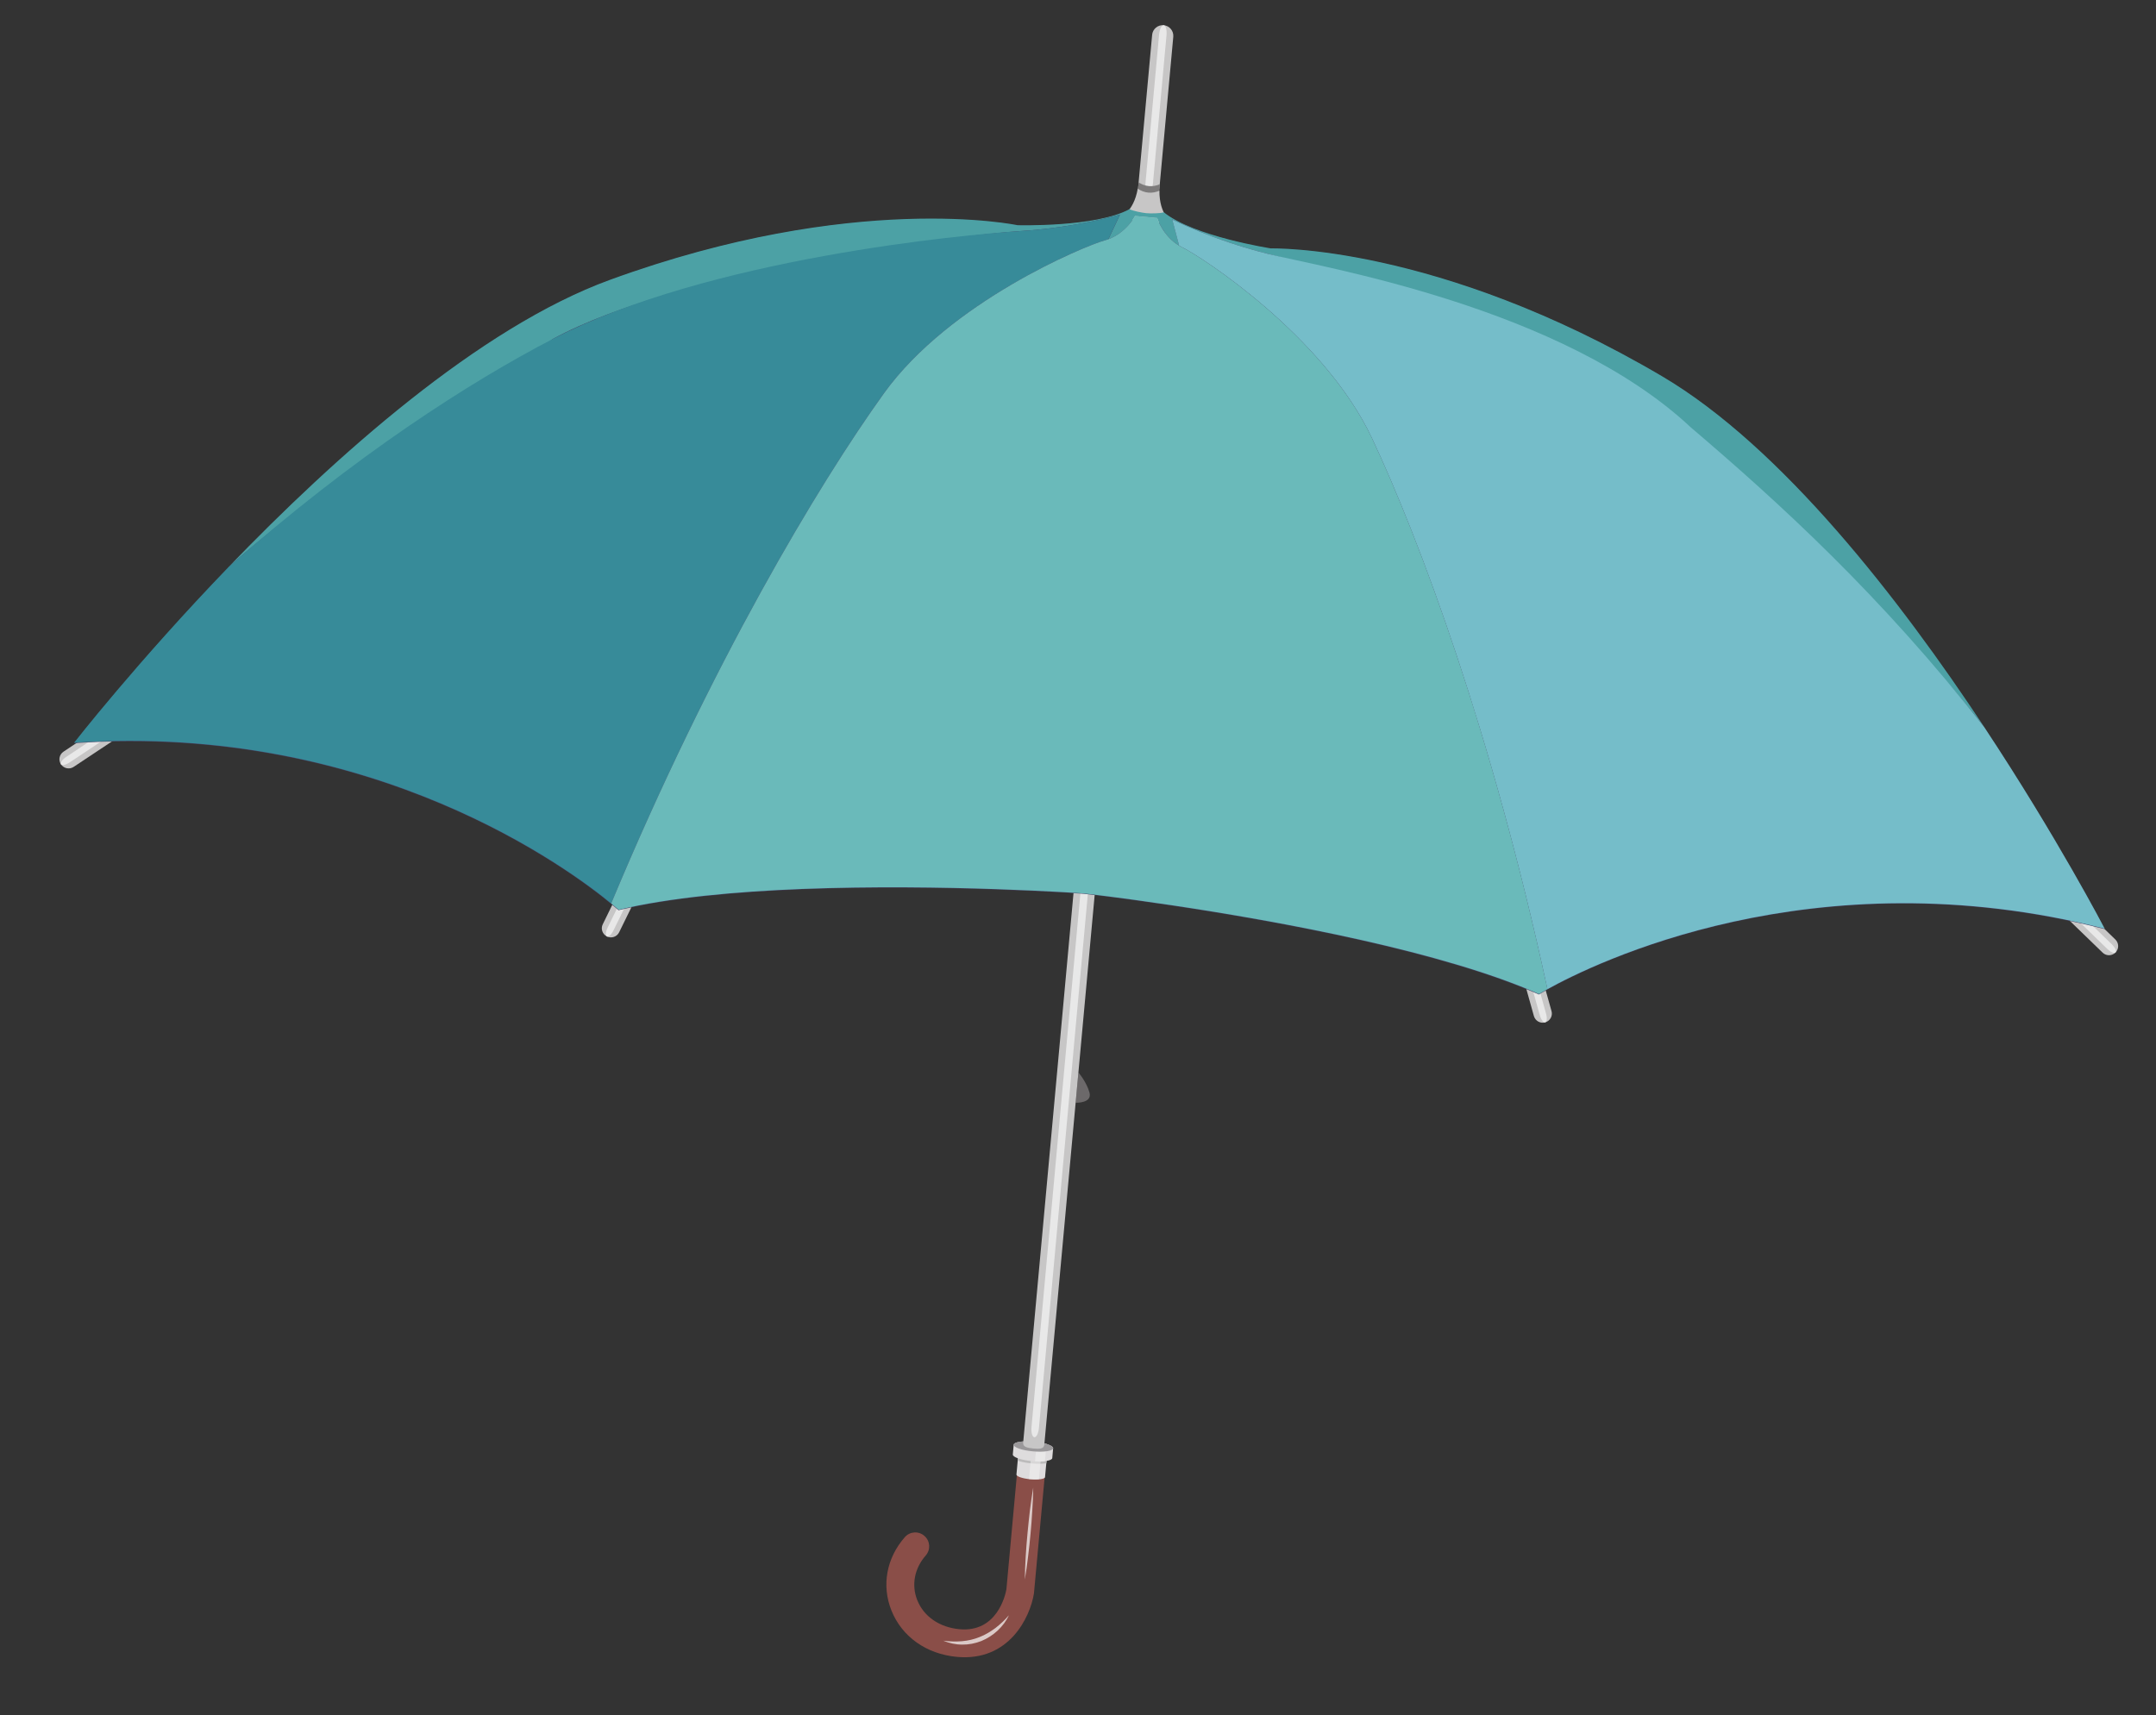 <?xml version="1.0" encoding="utf-8"?>
<!-- Generator: Adobe Illustrator 15.0.0, SVG Export Plug-In . SVG Version: 6.00 Build 0)  -->
<!DOCTYPE svg PUBLIC "-//W3C//DTD SVG 1.1//EN" "http://www.w3.org/Graphics/SVG/1.1/DTD/svg11.dtd">
<svg version="1.1" id="Layer_1" xmlns="http://www.w3.org/2000/svg" xmlns:xlink="http://www.w3.org/1999/xlink" x="0px" y="0px"
	 width="170.156px" height="135.375px" viewBox="0 -84.125 170.156 135.375" enable-background="new 0 -84.125 170.156 135.375"
	 xml:space="preserve">
<rect x="0" y="-84.125" width="170.156" height="135.375" fill="#333333" stroke="none"/>
<g>
	<path fill="#8A4E48" d="M75.524,46.664c-2.413-0.223-4.344-1.591-5.173-3.67c-0.785-1.972-0.389-4.131,1.06-5.782
		c0.4-0.457,1.094-0.499,1.546-0.097c0.459,0.402,0.504,1.085,0.104,1.544c-0.893,1.019-1.143,2.339-0.669,3.525
		c0.512,1.293,1.757,2.15,3.332,2.296c2.952,0.27,3.615-2.665,3.703-3.145l0.831-9.081c0.056-0.6,0.588-1.047,1.195-0.991
		c0.605,0.056,1.05,0.59,0.995,1.192l-0.847,9.202C81.295,43.553,79.632,47.041,75.524,46.664"/>
	<path fill="#DEDCDD" d="M80.22,32.267c-0.013,0.151,0.479,0.319,1.106,0.377c0.624,0.056,1.137-0.02,1.15-0.169l0.179-1.945
		c0.015-0.157-0.476-0.323-1.102-0.381c-0.627-0.06-1.142,0.02-1.155,0.176L80.22,32.267z"/>
	<path fill="#BCBBBB" d="M81.538,30.331c-0.624-0.059-1.145,0.019-1.158,0.173l-0.062,0.671c0.278,0.1,0.675,0.18,1.122,0.221
		c0.443,0.041,0.848,0.031,1.137-0.013l0.062-0.672C82.65,30.556,82.161,30.388,81.538,30.331"/>
	<g opacity="0.5">
		<g>
			<g>
				<defs>
					
						<rect id="SVGID_1_" x="81.32" y="30.168" transform="matrix(-0.996 -0.09 0.09 -0.996 160.268 70.079)" width="0.791" height="2.508"/>
				</defs>
				<clipPath id="SVGID_2_">
					<use xlink:href="#SVGID_1_"  overflow="visible"/>
				</clipPath>
				<path clip-path="url(#SVGID_2_)" fill="#F3F3F3" d="M81.208,32.632c0.038,0.003,0.066,0.004,0.103,0.008
					c0.262,0.025,0.492,0.025,0.693,0.01l0.218-2.385c-0.192-0.056-0.421-0.094-0.684-0.119c-0.035-0.003-0.065,0-0.102-0.003
					L81.208,32.632z"/>
			</g>
		</g>
	</g>
	<path fill="#DEDCDD" d="M79.933,30.686c-0.02,0.213,0.663,0.445,1.523,0.525c0.857,0.078,1.571-0.029,1.591-0.241l0.069-0.771
		c0.021-0.213-0.662-0.443-1.519-0.522c-0.86-0.078-1.576,0.023-1.594,0.238L79.933,30.686z"/>
	<g>
		<g>
			<g>
				<defs>
					
						<rect id="SVGID_3_" x="71.799" y="41.293" transform="matrix(-0.996 -0.092 0.092 -0.996 144.506 92.715)" width="5.162" height="3.501"/>
				</defs>
				<clipPath id="SVGID_4_">
					<use xlink:href="#SVGID_3_"  overflow="visible"/>
				</clipPath>
				<path clip-path="url(#SVGID_4_)" fill="#8A4E48" d="M76.835,44.563c-0.548,0.23-1.156,0.324-1.763,0.302
					c-0.61-0.027-1.23-0.201-1.759-0.553c-0.521-0.357-0.922-0.887-1.126-1.471c-0.212-0.575-0.273-1.184-0.213-1.772
					c0.141,0.57,0.307,1.128,0.562,1.622c0.255,0.495,0.604,0.921,1.052,1.219c0.44,0.307,0.972,0.481,1.524,0.581
					C75.667,44.577,76.244,44.604,76.835,44.563"/>
			</g>
		</g>
	</g>
	<g>
		<g>
			<g>
				<defs>
					
						<rect id="SVGID_5_" x="74.539" y="43.123" transform="matrix(-0.996 -0.091 0.091 -0.996 149.68 95.784)" width="4.989" height="2.682"/>
				</defs>
				<clipPath id="SVGID_6_">
					<use xlink:href="#SVGID_5_"  overflow="visible"/>
				</clipPath>
				<path clip-path="url(#SVGID_6_)" fill="#DBC9C7" d="M79.639,43.356c-0.425,0.917-1.234,1.664-2.192,2.057
					c-0.487,0.19-1.005,0.29-1.517,0.282c-0.516-0.003-1.025-0.119-1.485-0.309c0.997,0.127,1.983,0.077,2.873-0.292
					c0.45-0.174,0.86-0.427,1.253-0.716C78.954,44.078,79.322,43.742,79.639,43.356"/>
			</g>
		</g>
	</g>
	<g opacity="0.5">
		<g>
			<g>
				<defs>
					
						<rect id="SVGID_7_" x="81.754" y="29.73" transform="matrix(-0.996 -0.09 0.09 -0.996 161.208 68.296)" width="0.789" height="1.543"/>
				</defs>
				<clipPath id="SVGID_8_">
					<use xlink:href="#SVGID_7_"  overflow="visible"/>
				</clipPath>
				<path clip-path="url(#SVGID_8_)" fill="#F3F3F3" d="M81.685,31.23c0.294,0.025,0.561,0.025,0.793,0.004l0.129-1.395
					c-0.226-0.062-0.487-0.104-0.78-0.143L81.685,31.23z"/>
			</g>
		</g>
	</g>
	<path fill="#9A989A" d="M83.116,30.196c-0.02,0.214-0.737,0.323-1.591,0.244c-0.859-0.075-1.542-0.316-1.523-0.529
		c0.02-0.214,0.733-0.318,1.594-0.239C82.452,29.747,83.135,29.981,83.116,30.196"/>
	<path fill="#DBC9C7" d="M81.544,33.299c-0.001,0.608-0.037,1.212-0.074,1.819c-0.031,0.606-0.084,1.215-0.138,1.814
		c-0.057,0.605-0.116,1.212-0.194,1.812c-0.073,0.604-0.151,1.212-0.256,1.808c0.003-0.606,0.036-1.218,0.069-1.826
		c0.031-0.601,0.088-1.208,0.141-1.814c0.058-0.598,0.118-1.208,0.19-1.812C81.362,34.499,81.44,33.898,81.544,33.299"/>
	<path fill="#6C696A" d="M85.11,0.532l-0.22,2.389c0,0,1.315,0.056,1.098-0.79C85.762,1.286,85.11,0.532,85.11,0.532"/>
	<path fill="#C7C6C6" d="M14.216-30.915l-9.2,6.121c-0.334,0.219-0.427,0.668-0.205,0.999c0.222,0.335,0.672,0.426,1.006,0.203
		l9.199-6.119"/>
	<path fill="#E8E8E8" d="M13.623-29.96l-8.406,5.588c-0.302,0.205-0.485,0.462-0.408,0.58c0.079,0.117,0.388,0.048,0.693-0.154
		l8.407-5.589"/>
	<path fill="#C7C6C6" d="M159.009-17.653l7.942,7.691c0.285,0.277,0.293,0.734,0.013,1.019c-0.277,0.288-0.734,0.295-1.021,0.015
		l-7.938-7.688"/>
	<path fill="#E8E8E8" d="M159.42-16.605l7.252,7.021c0.259,0.258,0.394,0.543,0.292,0.645c-0.097,0.102-0.388-0.023-0.649-0.278
		l-7.248-7.023"/>
	<path fill="#C7C6C6" d="M53.728-20.456l-4.864,9.922c-0.174,0.358-0.606,0.504-0.966,0.331c-0.354-0.178-0.504-0.608-0.327-0.962
		l4.861-9.925"/>
	<path fill="#E8E8E8" d="M52.858-19.744l-4.441,9.064c-0.161,0.329-0.39,0.542-0.521,0.476c-0.125-0.063-0.099-0.375,0.062-0.703
		l4.44-9.066"/>
	<path fill="#C7C6C6" d="M118.08-14.562l2.979,10.641c0.111,0.385,0.511,0.607,0.888,0.5c0.388-0.11,0.611-0.507,0.503-0.887
		l-2.977-10.641"/>
	<path fill="#E8E8E8" d="M118.804-13.704l2.721,9.719c0.098,0.352,0.289,0.606,0.421,0.563c0.141-0.038,0.171-0.349,0.069-0.701
		l-2.716-9.724"/>
	<path fill="#C7C6C6" d="M82.419,29.914c-0.032,0.347-0.407,0.343-0.868,0.3c-0.464-0.043-0.831-0.12-0.801-0.453l4.821-52.633
		c0.042-0.46,0.451-0.802,0.911-0.761c0.464,0.042,0.799,0.453,0.758,0.914L82.419,29.914z"/>
	<path fill="#E8E8E8" d="M81.996,28.587c-0.039,0.425-0.199,0.753-0.363,0.738c-0.16-0.014-0.263-0.369-0.226-0.793l4.711-51.429
		c0.04-0.419,0.204-0.751,0.365-0.736c0.165,0.015,0.262,0.371,0.222,0.792L81.996,28.587z"/>
	<path fill="#474065" d="M156.618-26.673c-6.639-10.042-15.977-22.142-25.459-27.727c-17.719-10.441-30.85-10.088-30.85-10.088
		s-6.104-0.947-8.457-2.853c-0.269,0.101-1.07,0.1-1.373,0.072c-0.304-0.028-1.094-0.173-1.336-0.318
		c-2.66,1.446-8.839,1.267-8.839,1.267s-12.848-2.732-32.169,4.317c-10.331,3.77-21.718,13.971-30.069,22.641
		c-7.253,7.526-12.22,13.898-12.22,13.898c23.727-1.601,39.282,10.121,42.385,12.688c0.376,0.313,0.583,0.5,0.583,0.5
		c4.034-0.969,9.271-1.442,14.522-1.649c11.083-0.43,22.222,0.354,22.222,0.354c0.016,0,11.098,1.25,21.911,3.686
		c5.128,1.159,10.193,2.579,13.987,4.262c0,0,0.234-0.146,0.662-0.387c3.518-1.961,20.945-10.662,43.983-4.777
		C166.106-10.787,162.383-17.955,156.618-26.673"/>
	<path fill="#C7C6C6" d="M91.426-68.427c-0.044,0.461-0.448,0.804-0.909,0.762c-0.465-0.043-0.801-0.456-0.76-0.915l1.173-12.796
		c0.042-0.46,0.451-0.8,0.911-0.758c0.464,0.044,0.797,0.451,0.757,0.911L91.426-68.427z"/>
	<path fill="#E8E8E8" d="M90.994-69.659c-0.039,0.422-0.2,0.75-0.361,0.735s-0.264-0.367-0.226-0.789l1.071-11.687
		c0.038-0.42,0.203-0.749,0.363-0.735c0.163,0.015,0.263,0.369,0.223,0.789L90.994-69.659z"/>
	<path fill="#7D7B7B" d="M91.472-68.94l0.059-0.639c-0.264,0.114-0.553,0.171-0.854,0.144c-0.301-0.026-0.578-0.136-0.815-0.296
		l-0.06,0.639c-0.042,0.461,0.297,0.87,0.757,0.912C91.024-68.138,91.431-68.479,91.472-68.94"/>
	<path fill="#C7C6C6" d="M91.505-69.074c-0.269,0.119-0.563,0.182-0.873,0.154c-0.313-0.03-0.595-0.144-0.839-0.311
		c-0.331,1.897-1.422,2.273-1.422,2.273l2.041,0.416l2.081-0.037C92.494-66.579,91.487-67.148,91.505-69.074"/>
	<path fill="#4CA1A5" d="M43.621-57.364c10.107-5.511,32.458-8.246,36.893-8.521c4.434-0.272,7.879-1.298,7.879-1.298l-0.912,1.938
		c1.412-0.517,2.102-1.829,2.102-1.829l0.872,0.079l0.873,0.081c0,0,0.443,1.414,1.735,2.182l-0.548-2.073
		c0,0,3.202,1.635,7.512,2.708c4.313,1.076,28.029,7.591,34.731,15.08c4.692,5.234,13.692,11.89,21.863,22.312
		c-6.639-10.042-15.979-22.138-25.46-27.727c-17.721-10.441-30.852-10.084-30.852-10.084s-6.105-0.946-8.46-2.853
		c-0.266,0.099-1.067,0.1-1.37,0.072c-0.304-0.028-1.094-0.175-1.333-0.319c-2.663,1.446-8.842,1.268-8.842,1.268
		s-12.848-2.734-32.169,4.314c-10.331,3.771-21.718,13.973-30.069,22.638C27.998-48.16,38.053-53.07,43.621-57.364"/>
	<g>
		<g>
			<g>
				<defs>
					
						<rect id="SVGID_9_" x="89.715" y="-63.35" transform="matrix(-0.996 -0.091 0.091 -0.996 260.43 -56.988)" width="78.396" height="57.811"/>
				</defs>
				<clipPath id="SVGID_10_">
					<use xlink:href="#SVGID_9_"  overflow="visible"/>
				</clipPath>
				<path clip-path="url(#SVGID_10_)" fill="#75BDC9" d="M133.458-50.375c-10.174-9.545-29.124-12.648-33.433-13.722
					c-4.31-1.073-7.512-2.708-7.512-2.708l0.548,2.073c0.08,0.05,0.168,0.097,0.258,0.138c1.49,0.723,11.157,6.988,14.958,15.054
					c3.794,8.062,9.519,23.498,13.802,43.28c0.012,0.072,0.033,0.148,0.045,0.22c3.521-1.959,20.946-10.662,43.984-4.777
					c0,0-3.723-7.169-9.491-15.888C148.447-37.128,140.414-44.449,133.458-50.375"/>
			</g>
		</g>
	</g>
	<g>
		<g>
			<g>
				<defs>
					
						<rect id="SVGID_11_" x="7.523" y="-70.878" transform="matrix(-0.996 -0.091 0.091 -0.996 97.074 -79.509)" width="78.396" height="57.811"/>
				</defs>
				<clipPath id="SVGID_12_">
					<use xlink:href="#SVGID_11_"  overflow="visible"/>
				</clipPath>
				<path clip-path="url(#SVGID_12_)" fill="#378B99" d="M48.235-12.807c0.028-0.069,0.057-0.14,0.086-0.207
					c7.803-18.675,16.231-32.815,21.433-40.058c5.201-7.238,15.85-11.644,17.443-12.083c0.097-0.024,0.189-0.056,0.278-0.089
					l0.911-1.938c0,0-3.442,1.026-7.877,1.298c-4.435,0.274-24.551,2.134-36.891,8.519c-6.514,3.383-15.623,9.203-25.55,17.968
					c-7.255,7.529-12.22,13.901-12.22,13.901C29.576-27.096,45.131-15.372,48.235-12.807"/>
			</g>
		</g>
	</g>
	<path fill="#6ABABA" d="M122.08-6.265c-4.283-19.776-10.003-35.214-13.802-43.276c-3.801-8.063-13.468-14.331-14.958-15.052
		c-0.09-0.041-0.178-0.09-0.258-0.138c-1.295-0.771-1.735-2.184-1.735-2.184l-0.873-0.081l-0.872-0.079c0,0-0.693,1.311-2.104,1.832
		c-0.087,0.032-0.178,0.065-0.277,0.089c-1.597,0.438-12.244,4.845-17.443,12.083c-5.202,7.238-13.632,21.381-21.433,40.051
		c-0.032,0.074-0.061,0.143-0.087,0.211c0.379,0.313,0.584,0.499,0.584,0.499c4.032-0.965,9.274-1.444,14.521-1.646
		c11.085-0.433,22.221,0.356,22.221,0.356c0.016,0.003,11.102,1.249,21.917,3.686c5.123,1.152,10.19,2.576,13.981,4.255
		c0,0,0.232-0.143,0.664-0.384C122.113-6.112,122.091-6.188,122.08-6.265"/>
</g>
</svg>
